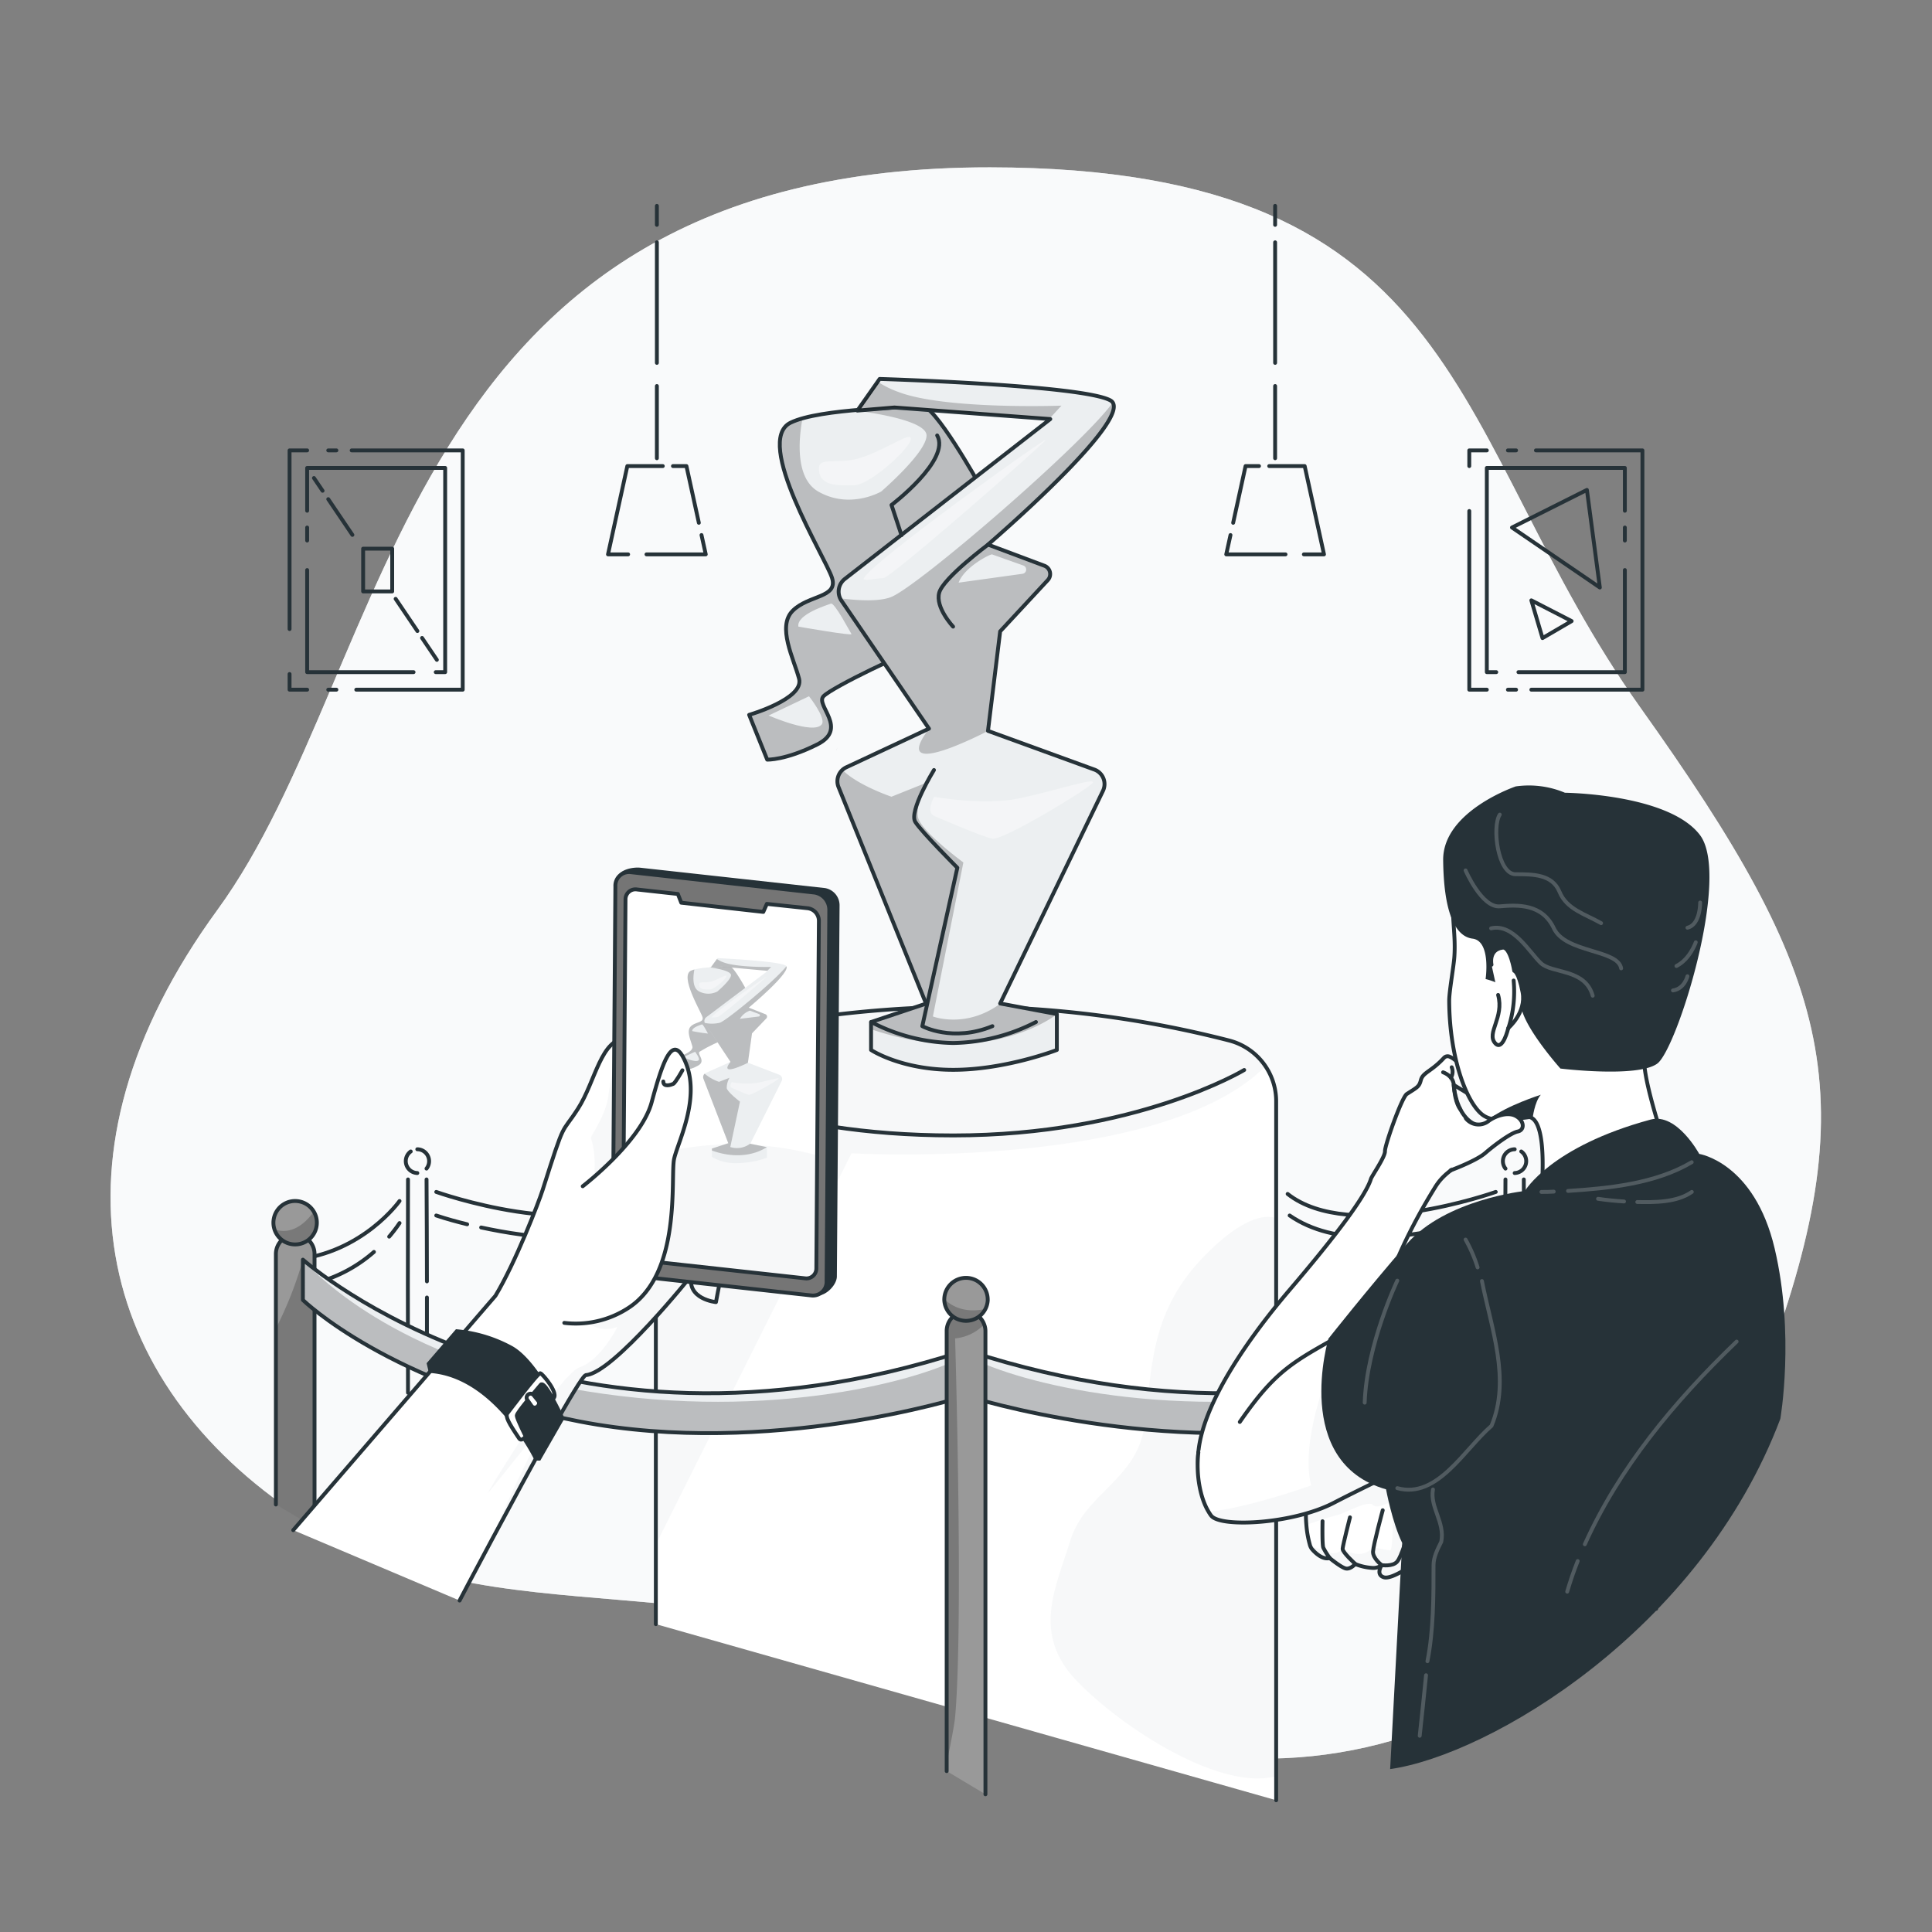 <svg xmlns="http://www.w3.org/2000/svg" xmlns:xlink="http://www.w3.org/1999/xlink" viewBox="0 0 500 500"><rect x="0" y="0" width="500" height="500" fill="#808080" stroke="none"/><defs><clipPath id="freepik--clip-path--inject-16"><path d="M169.73,420.32V284.5a16.23,16.23,0,0,1,12.41-15.77,294.53,294.53,0,0,1,67.9-8.22,278.15,278.15,0,0,1,68.13,8.79A16.23,16.23,0,0,1,330.27,285v180.9" style="fill:#fff;stroke:#263238;stroke-linecap:round;stroke-linejoin:round"></path></clipPath><clipPath id="freepik--clip-path-2--inject-16"><path d="M204.6,109.39c7.66-3.75,30.51-3.85,33.81-4.4s14.85,20.07,14.85,20.07l-18.15,22.55s6.88,19.51,3.58,20.06-23.37,10.2-25.57,12.52,6.6,8.37-1.65,12.49-12.92,3.91-12.92,3.91L193.88,185s14.3-4.13,12.92-9.35-5.77-13.47-1.65-17.59,11.82-3.3,10.17-8.52S194.83,114.18,204.6,109.39Z" style="fill:#ECEFF1;stroke:#263238;stroke-linecap:round;stroke-linejoin:round"></path></clipPath><clipPath id="freepik--clip-path-3--inject-16"><path d="M239.66,259.74l-22.63-56a4,4,0,0,1,2-5.17l21.39-10-22.65-33.11a4.16,4.16,0,0,1,.87-5.63l53.17-41.37-40.33-3-9.59.8,5.76-8.19s52.58,1.58,59.73,5.56-31.69,37.31-31.69,37.31l14.59,5.47a2.3,2.3,0,0,1,.88,3.73l-12.32,13.26-3.15,25.75,27.49,10a4,4,0,0,1,2.25,5.55l-26.59,55,14.67,2.74v9.29s-13.28,5.14-26.82,5.14-21.26-5.14-21.26-5.14V264.5Z" style="fill:#ECEFF1;stroke:#263238;stroke-linecap:round;stroke-linejoin:round"></path></clipPath><clipPath id="freepik--clip-path-4--inject-16"><path d="M71.4,389.36V324.54a5,5,0,1,1,10,0v70.82" style="fill:#999;stroke:#263238;stroke-linecap:round;stroke-linejoin:round"></path></clipPath><clipPath id="freepik--clip-path-5--inject-16"><path d="M82,316.44a5.62,5.62,0,1,1-.77-2.84A5.47,5.47,0,0,1,82,316.44Z" style="fill:#999;stroke:#263238;stroke-linecap:round;stroke-linejoin:round"></path></clipPath><clipPath id="freepik--clip-path-6--inject-16"><path d="M249.22,349.68v11.78s-50.17,15.91-99.23,6.42-71.6-31.44-71.6-31.44V326C79.48,326.92,144,383.81,249.22,349.68Z" style="fill:#ECEFF1;stroke:#263238;stroke-linecap:round;stroke-linejoin:round"></path></clipPath><clipPath id="freepik--clip-path-7--inject-16"><path d="M428.6,416.36V324.54a5,5,0,1,0-10,0v99.82" style="fill:#999;stroke:#263238;stroke-linecap:round;stroke-linejoin:round"></path></clipPath><clipPath id="freepik--clip-path-8--inject-16"><path d="M418,316.44a5.62,5.62,0,0,0,11,1.7,5.36,5.36,0,0,0,.27-1.7,5.62,5.62,0,0,0-10.47-2.84A5.48,5.48,0,0,0,418,316.44Z" style="fill:#999;stroke:#263238;stroke-linecap:round;stroke-linejoin:round"></path></clipPath><clipPath id="freepik--clip-path-9--inject-16"><path d="M250.78,349.68v11.78S301,377.37,350,367.88s71.61-31.44,71.61-31.44V326C420.52,326.92,356,383.81,250.78,349.68Z" style="fill:#ECEFF1;stroke:#263238;stroke-linecap:round;stroke-linejoin:round"></path></clipPath><clipPath id="freepik--clip-path-10--inject-16"><path d="M245,458.36V344.54a5,5,0,0,1,9.71-1.76,4.7,4.7,0,0,1,.32,1.76V464.36" style="fill:#999;stroke:#263238;stroke-linecap:round;stroke-linejoin:round"></path></clipPath><clipPath id="freepik--clip-path-11--inject-16"><path d="M255.63,336.44a5.63,5.63,0,0,1-11.25,0,1.62,1.62,0,0,1,0-.22,5.62,5.62,0,0,1,11.24.22Z" style="fill:#999;stroke:#263238;stroke-linecap:round;stroke-linejoin:round"></path></clipPath><clipPath id="freepik--clip-path-12--inject-16"><path d="M371.29,382.8l-5.08,21.71s-5.94,4.37-8.07,3.69-.66-3-.56-3.13a3.57,3.57,0,0,1-2.45.7,13.85,13.85,0,0,1-4.39-1s-1.22,1.39-2.42,1.16-4.21-2.71-4.21-2.71c-2.24.64-4.62-2.38-4.62-2.38a3.2,3.2,0,0,1-.53-1.17,26.13,26.13,0,0,1-.87-5c-.46-5.16.13-12.05,4.42-14.43Z" style="fill:#fff;stroke:#263238;stroke-linecap:round;stroke-linejoin:round"></path></clipPath><clipPath id="freepik--clip-path-13--inject-16"><path d="M379.63,299.67c-2.22,2.31-5.64,3.41-8.18,7.52-13.86,22.34-15.5,36.63-21.94,54s-29.1,38-37.48,24.31,11.81-40.07,21.63-51.57,19.58-23.72,21.14-28.85c.24-.76,3.7-5.7,3.63-7.15s4.36-14,5.66-14.81c2.72-1.75,3.18-1.86,3.62-3.56.54-2.07,2.69-2.19,6-5.8a1.27,1.27,0,0,1,1.55-.24c1.39.55,3.06,2.48,4,3.47,2.47,2.47.42,5.88.42,5.88l-3.46-2.09a19.12,19.12,0,0,0,.7,3.68s0,0,0,.05c.67,2.28,2,5,4.44,6.29C385.33,292.91,380,299.31,379.63,299.67Z" style="fill:#fff;stroke:#263238;stroke-linecap:round;stroke-linejoin:round"></path></clipPath><clipPath id="freepik--clip-path-14--inject-16"><path d="M320.86,368c11.59-16.73,15.7-15.89,37.85-29.24l21.66,33.11s-5.22,2.45-11.9,5.64c-7.81,3.73-17.6,8.46-23.31,11.43-10.59,5.49-29.24,6.45-31.7,3.33a9,9,0,0,1-.66-1c-2.08-3.38-3.35-9.29-2.66-15.43" style="fill:#fff;stroke:#263238;stroke-linecap:round;stroke-linejoin:round"></path></clipPath><clipPath id="freepik--clip-path-15--inject-16"><path d="M75.89,396l52.33-60.65c5.23-8.65,11.28-24.42,12.23-27.44,6-18.89,4.6-13.92,9.14-21s5.94-18.3,12.6-18.15l.29,0c6.9.49,20.9,2.87,20.44,4.53s7.42,45.86,6.37,46.7-4,17-4,17-7.72-.77-6.3-6.95c0,0-20.26,25.34-27.36,25.83-1.37.09-15,25.2-24.25,42.45l0,0c-4.83,9-8.44,15.9-8.44,15.9" style="fill:#fff;stroke:#263238;stroke-linecap:round;stroke-linejoin:round"></path></clipPath><clipPath id="freepik--clip-path-16--inject-16"><path d="M211.93,238.23,211.48,299l-.21,29.3a2.57,2.57,0,0,1-3,2.52l-41-4.5-3.12-.35a3.28,3.28,0,0,1-2.92-3.18l.65-90.07a2.57,2.57,0,0,1,3-2.52l10.55,1.16.88,2.26L197.54,236l.92-2.07L209,235.05A3.3,3.3,0,0,1,211.93,238.23Z" style="fill:#fff;stroke:#263238;stroke-linecap:round;stroke-linejoin:round"></path></clipPath><clipPath id="freepik--clip-path-17--inject-16"><path d="M178.81,251.22c2.28-1.07,9-1,10-1.14s4.3,6,4.3,6l-5.47,6.58s1.94,5.8,1,5.95a38.52,38.52,0,0,0-7.62,3.59c-.66.67,1.91,2.5-.55,3.68a8.6,8.6,0,0,1-3.84,1.1l-1.32-3.45s4.24-1.16,3.86-2.71-1.64-4-.4-5.21,3.51-.92,3-2.47S175.9,252.59,178.81,251.22Z" style="fill:#ECEFF1"></path></clipPath><clipPath id="freepik--clip-path-18--inject-16"><path d="M188.48,295.86l-6.43-16.67a1.19,1.19,0,0,1,.62-1.52l6.38-2.85-6.55-9.9a1.24,1.24,0,0,1,.29-1.67l15.92-12-11.92-1.09-2.84.19,1.74-2.39s15.55.71,17.65,1.92-9.55,10.89-9.55,10.89l4.29,1.69a.68.68,0,0,1,.24,1.11l-3.7,3.86-1.06,7.6,8.09,3.1a1.19,1.19,0,0,1,.64,1.65L194.17,296l4.32.88,0,2.75a25.21,25.21,0,0,1-8,1.4,12,12,0,0,1-6.26-1.63l0-2.15Z" style="fill:#ECEFF1"></path></clipPath></defs><g id="freepik--background-simple--inject-16"><path d="M256.21,43.31c124.53.11,118.47,69.83,168.29,139.77s59.09,100.45,31.38,173.41-103.7,125.29-188.19,84.17S130.22,427,77.7,392.49s-67.87-93.37-21.44-157S102.67,43.18,256.21,43.31Z" style="fill:#ECEFF1"></path><path d="M256.21,43.31c124.53.11,118.47,69.83,168.29,139.77s59.09,100.45,31.38,173.41-103.7,125.29-188.19,84.17S130.22,427,77.7,392.49s-67.87-93.37-21.44-157S102.67,43.18,256.21,43.31Z" style="fill:#fff;opacity:0.7"></path></g><g id="freepik--Room--inject-16"><polyline points="74.94 162.8 74.94 116.56 79.49 116.56" style="fill:none;stroke:#263238;stroke-linecap:round;stroke-linejoin:round"></polyline><polyline points="79.49 178.49 74.94 178.49 74.94 174.44" style="fill:none;stroke:#263238;stroke-linecap:round;stroke-linejoin:round"></polyline><line x1="87.06" y1="178.49" x2="84.95" y2="178.49" style="fill:none;stroke:#263238;stroke-linecap:round;stroke-linejoin:round"></line><polyline points="91.01 116.56 119.75 116.56 119.75 178.49 92.2 178.49" style="fill:none;stroke:#263238;stroke-linecap:round;stroke-linejoin:round"></polyline><line x1="84.95" y1="116.56" x2="87.06" y2="116.56" style="fill:none;stroke:#263238;stroke-linecap:round;stroke-linejoin:round"></line><line x1="79.49" y1="139.89" x2="79.49" y2="136.52" style="fill:none;stroke:#263238;stroke-linecap:round;stroke-linejoin:round"></line><polyline points="107.03 173.95 79.49 173.95 79.49 147.53" style="fill:none;stroke:#263238;stroke-linecap:round;stroke-linejoin:round"></polyline><polyline points="79.49 132.18 79.49 121.1 115.21 121.1 115.21 173.95 112.77 173.95" style="fill:none;stroke:#263238;stroke-linecap:round;stroke-linejoin:round"></polyline><rect x="93.98" y="141.99" width="7.52" height="11.07" style="fill:none;stroke:#263238;stroke-linecap:round;stroke-linejoin:round"></rect><line x1="109.23" y1="165.1" x2="113.06" y2="170.77" style="fill:none;stroke:#263238;stroke-linecap:round;stroke-linejoin:round"></line><line x1="102.39" y1="154.98" x2="108.02" y2="163.31" style="fill:none;stroke:#263238;stroke-linecap:round;stroke-linejoin:round"></line><line x1="84.95" y1="129.18" x2="91.2" y2="138.43" style="fill:none;stroke:#263238;stroke-linecap:round;stroke-linejoin:round"></line><line x1="81.25" y1="123.71" x2="83.48" y2="127.01" style="fill:none;stroke:#263238;stroke-linecap:round;stroke-linejoin:round"></line><polyline points="380.25 132.25 380.25 178.49 384.79 178.49" style="fill:none;stroke:#263238;stroke-linecap:round;stroke-linejoin:round"></polyline><polyline points="384.79 116.56 380.25 116.56 380.25 120.62" style="fill:none;stroke:#263238;stroke-linecap:round;stroke-linejoin:round"></polyline><line x1="392.36" y1="116.56" x2="390.25" y2="116.56" style="fill:none;stroke:#263238;stroke-linecap:round;stroke-linejoin:round"></line><polyline points="396.31 178.49 425.06 178.49 425.06 116.56 397.5 116.56" style="fill:none;stroke:#263238;stroke-linecap:round;stroke-linejoin:round"></polyline><line x1="390.25" y1="178.49" x2="392.36" y2="178.49" style="fill:none;stroke:#263238;stroke-linecap:round;stroke-linejoin:round"></line><line x1="420.51" y1="139.89" x2="420.51" y2="136.52" style="fill:none;stroke:#263238;stroke-linecap:round;stroke-linejoin:round"></line><polyline points="392.97 173.95 420.51 173.95 420.51 147.53" style="fill:none;stroke:#263238;stroke-linecap:round;stroke-linejoin:round"></polyline><polyline points="420.51 132.18 420.51 121.1 384.79 121.1 384.79 173.95 387.23 173.95" style="fill:none;stroke:#263238;stroke-linecap:round;stroke-linejoin:round"></polyline><polygon points="391.3 136.52 410.69 126.79 414.04 152.05 391.3 136.52" style="fill:none;stroke:#263238;stroke-linecap:round;stroke-linejoin:round"></polygon><polygon points="396.31 155.37 399.2 165.14 406.74 160.74 396.31 155.37" style="fill:none;stroke:#263238;stroke-linecap:round;stroke-linejoin:round"></polygon><path d="M170,99.9v18.69" style="fill:none;stroke:#263238;stroke-linecap:round;stroke-linejoin:round"></path><path d="M170,62.71v31.2" style="fill:none;stroke:#263238;stroke-linecap:round;stroke-linejoin:round"></path><path d="M170,53.28v4.91" style="fill:none;stroke:#263238;stroke-linecap:round;stroke-linejoin:round"></path><polyline points="162.56 143.47 157.35 143.47 162.35 120.62 171.53 120.62" style="fill:none;stroke:#263238;stroke-linecap:round;stroke-linejoin:round"></polyline><polyline points="181.55 138.47 182.65 143.47 167.31 143.47" style="fill:none;stroke:#263238;stroke-linecap:round;stroke-linejoin:round"></polyline><polyline points="174.16 120.62 177.65 120.62 180.86 135.3" style="fill:none;stroke:#263238;stroke-linecap:round;stroke-linejoin:round"></polyline><path d="M330,99.9v18.69" style="fill:none;stroke:#263238;stroke-linecap:round;stroke-linejoin:round"></path><path d="M330,62.71v31.2" style="fill:none;stroke:#263238;stroke-linecap:round;stroke-linejoin:round"></path><path d="M330,53.28v4.91" style="fill:none;stroke:#263238;stroke-linecap:round;stroke-linejoin:round"></path><polyline points="337.44 143.47 342.65 143.47 337.65 120.62 328.47 120.62" style="fill:none;stroke:#263238;stroke-linecap:round;stroke-linejoin:round"></polyline><polyline points="318.45 138.47 317.35 143.47 332.69 143.47" style="fill:none;stroke:#263238;stroke-linecap:round;stroke-linejoin:round"></polyline><polyline points="325.83 120.62 322.35 120.62 319.14 135.3" style="fill:none;stroke:#263238;stroke-linecap:round;stroke-linejoin:round"></polyline></g><g id="freepik--Statue--inject-16"><path d="M169.73,420.32V284.5a16.23,16.23,0,0,1,12.41-15.77,294.53,294.53,0,0,1,67.9-8.22,278.15,278.15,0,0,1,68.13,8.79A16.23,16.23,0,0,1,330.27,285v180.9" style="fill:#fff"></path><g style="clip-path:url(#freepik--clip-path--inject-16)"><path d="M327.51,275.94c-27.24,27.2-107.14,22.53-107.14,22.53L169.73,399.75V284.5a16.23,16.23,0,0,1,12.41-15.77,294.53,294.53,0,0,1,67.9-8.22,278.15,278.15,0,0,1,68.13,8.79A16.14,16.14,0,0,1,327.51,275.94Z" style="fill:#ECEFF1;opacity:0.4"></path><path d="M330.27,315.32s-6-3.61-19.43,10.63-12.66,29-14.64,43S280.79,386.39,277,398.69s-10.1,24.18,1.77,36.44,37.27,28.49,51.47,24.53Z" style="fill:#ECEFF1;opacity:0.4"></path></g><path d="M169.73,420.32V284.5a16.23,16.23,0,0,1,12.41-15.77,294.53,294.53,0,0,1,67.9-8.22,278.15,278.15,0,0,1,68.13,8.79A16.23,16.23,0,0,1,330.27,285v180.9" style="fill:none;stroke:#263238;stroke-linecap:round;stroke-linejoin:round"></path><path d="M204.6,109.39c7.66-3.75,30.51-3.85,33.81-4.4s14.85,20.07,14.85,20.07l-18.15,22.55s6.88,19.51,3.58,20.06-23.37,10.2-25.57,12.52,6.6,8.37-1.65,12.49-12.92,3.91-12.92,3.91L193.88,185s14.3-4.13,12.92-9.35-5.77-13.47-1.65-17.59,11.82-3.3,10.17-8.52S194.83,114.18,204.6,109.39Z" style="fill:#ECEFF1"></path><g style="clip-path:url(#freepik--clip-path-2--inject-16)"><path d="M235.11,147.61s6.87,19.51,3.58,20.06-23.37,10.2-25.56,12.52,6.59,8.37-1.66,12.49-12.92,3.91-12.92,3.91L193.88,185s14.3-4.13,12.92-9.35-5.77-13.47-1.65-17.59,11.82-3.3,10.17-8.53-20.5-35.34-10.72-40.13a18.76,18.76,0,0,1,3.09-1.13c-1,5.3-1.94,15.48,4.06,18.93,8.25,4.74,16.31,0,16.31,0s11.73-10.1,11.73-14.5-18.47-6.45-18.93-6.5h0c7.91-.72,15.71-.88,17.54-1.19,3.3-.55,14.84,20.07,14.84,20.07Z" style="fill-opacity:0.7;opacity:0.3"></path></g><path d="M204.6,109.39c7.66-3.75,30.51-3.85,33.81-4.4s14.85,20.07,14.85,20.07l-18.15,22.55s6.88,19.51,3.58,20.06-23.37,10.2-25.57,12.52,6.6,8.37-1.65,12.49-12.92,3.91-12.92,3.91L193.88,185s14.3-4.13,12.92-9.35-5.77-13.47-1.65-17.59,11.82-3.3,10.17-8.52S194.83,114.18,204.6,109.39Z" style="fill:none;stroke:#263238;stroke-linecap:round;stroke-linejoin:round"></path><path d="M239.66,259.74l-22.63-56a4,4,0,0,1,2-5.17l21.39-10-22.65-33.11a4.16,4.16,0,0,1,.87-5.63l53.17-41.37-40.33-3-9.59.8,5.76-8.19s52.58,1.58,59.73,5.56-31.69,37.31-31.69,37.31l14.59,5.47a2.3,2.3,0,0,1,.88,3.73l-12.32,13.26-3.15,25.75,27.49,10a4,4,0,0,1,2.25,5.55l-26.59,55,14.67,2.74v9.29s-13.28,5.14-26.82,5.14-21.26-5.14-21.26-5.14V264.5Z" style="fill:#ECEFF1"></path><g style="clip-path:url(#freepik--clip-path-3--inject-16)"><path d="M255.73,140.93l14.59,5.47a2.31,2.31,0,0,1,.88,3.74l-12.32,13.25-3.15,25.75s-26.12,13.71-15.27-.56l-22.65-33.11a3.18,3.18,0,0,1-.35-.62c5.32.66,10.39.81,13.25-.38,7.13-2.94,49.35-39.28,57.29-50.31C291.83,110,255.73,140.93,255.73,140.93Z" style="fill-opacity:0.7;opacity:0.3"></path><path d="M273.54,262.47s-17.79,14.28-48.07,3.9V264.5l14.19-4.76-22.63-56a4,4,0,0,1,1-4.47c4,4,12.68,6.92,12.68,6.92l9.18-3.68s-3,5.41-2.3,9,11.73,11.69,11.73,11.69l-7.89,39.86s8.51,3.26,17.45-3.32Z" style="fill-opacity:0.7;opacity:0.3"></path></g><path d="M239.66,259.74l-22.63-56a4,4,0,0,1,2-5.17l21.39-10-22.65-33.11a4.16,4.16,0,0,1,.87-5.63l53.17-41.37-40.33-3-9.59.8,5.76-8.19s52.58,1.58,59.73,5.56-31.69,37.31-31.69,37.31l14.59,5.47a2.3,2.3,0,0,1,.88,3.73l-12.32,13.26-3.15,25.75,27.49,10a4,4,0,0,1,2.25,5.55l-26.59,55,14.67,2.74v9.29s-13.28,5.14-26.82,5.14-21.26-5.14-21.26-5.14V264.5Z" style="fill:none;stroke:#263238;stroke-linecap:round;stroke-linejoin:round"></path><path d="M242.54,112.69c3.57,6.32-11.82,18-11.82,18l2.58,7.81" style="fill:none;stroke:#263238;stroke-linecap:round;stroke-linejoin:round"></path><path d="M255.73,140.93s-11.57,8.6-12.66,12.44,3.59,8.8,3.59,8.8" style="fill:none;stroke:#263238;stroke-linecap:round;stroke-linejoin:round"></path><path d="M241.71,199.28S235.1,210,236.9,212.75s10.86,11.82,10.86,11.82l-9.07,41s7.83,4.25,18.14,0" style="fill:none;stroke:#263238;stroke-linecap:round;stroke-linejoin:round"></path><path d="M225.47,264.5a47.33,47.33,0,0,0,21.24,5.43,48.36,48.36,0,0,0,21.39-5.43" style="fill:none;stroke:#263238;stroke-linecap:round;stroke-linejoin:round"></path><path d="M231.52,105.46l-9.59.79,5.24-7.45a24.77,24.77,0,0,0,5.2,2.59c12.09,4.7,42.33,3.59,42.33,3.59l-3.18,3.46Z" style="fill-opacity:0.7;opacity:0.3"></path><path d="M216.36,194.27a3.72,3.72,0,0,1,.37-.75Z" style="fill-opacity:0.7;opacity:0.3"></path><path d="M241.8,211.19s12.28,5.32,15,5.87,25.11-13,26-14.48-9.53,2-18.87,4-22.18-.37-22.18-.37S239.48,210.2,241.8,211.19Z" style="fill:#fff;opacity:0.4"></path><path d="M211.93,121.21c0-3,4.75-1.07,10-2.5,6-1.65,12.76-6.35,13.64-5.56,1.65,1.46-10.26,12.4-14.47,12.43S211.93,126,211.93,121.21Z" style="fill:#fff;opacity:0.4"></path><path d="M223.57,149.62c-.51,1,3,0,5,0s41.86-35,42-35.74S225.86,145.22,223.57,149.62Z" style="fill:#fff;opacity:0.4"></path><path d="M248.09,150.79l16.52-2.29a1.11,1.11,0,0,0,.22-2.15l-8.08-2.87C256.34,143.34,249.6,146.69,248.09,150.79Z" style="fill:#ECEFF1"></path><path d="M198.92,185.17s11.62,5.07,13.74,2.31c1.23-1.58-3.29-7.29-3.29-7.29Z" style="fill:#ECEFF1"></path><path d="M206.62,162.17s14.11,2.47,13.74,1.92-4.4-8.24-5.31-7.88S206.07,159,206.62,162.17Z" style="fill:#ECEFF1"></path><path d="M176.88,279.7s22.56,14.15,69.83,14.15S322,276.91,322,276.91" style="fill:none;stroke:#263238;stroke-linecap:round;stroke-linejoin:round"></path></g><g id="freepik--Stanchion--inject-16"><path d="M105.59,360.45q-.07-27.6,0-55.21" style="fill:none;stroke:#263238;stroke-linecap:round;stroke-linejoin:round"></path><path d="M105.64,375.7c0-1.16,0-2.32,0-3.48" style="fill:none;stroke:#263238;stroke-linecap:round;stroke-linejoin:round"></path><path d="M110.39,386.29V390" style="fill:none;stroke:#263238;stroke-linecap:round;stroke-linejoin:round"></path><path d="M110.43,375.39c0,2.56,0,5.12,0,7.68" style="fill:none;stroke:#263238;stroke-linecap:round;stroke-linejoin:round"></path><path d="M110.49,335.79q0,17,0,34" style="fill:none;stroke:#263238;stroke-linecap:round;stroke-linejoin:round"></path><path d="M110.39,305.24q.08,13.18.1,26.38" style="fill:none;stroke:#263238;stroke-linecap:round;stroke-linejoin:round"></path><path d="M108,303.58A3.08,3.08,0,0,1,106.3,298" style="fill:none;stroke:#263238;stroke-linecap:round;stroke-linejoin:round"></path><path d="M108,297.43a3.08,3.08,0,0,1,2.38,5" style="fill:none;stroke:#263238;stroke-linecap:round;stroke-linejoin:round"></path><path d="M103.4,310.82S93.91,324.24,76.24,326" style="fill:none;stroke:#263238;stroke-linecap:round;stroke-linejoin:round"></path><path d="M96.77,324a37.06,37.06,0,0,1-14.08,7.74" style="fill:none;stroke:#263238;stroke-linecap:round;stroke-linejoin:round"></path><path d="M103.4,316.53a36.55,36.55,0,0,1-2.68,3.51" style="fill:none;stroke:#263238;stroke-linecap:round;stroke-linejoin:round"></path><path d="M112.9,308.47s37.57,13.38,53.86.52" style="fill:none;stroke:#263238;stroke-linecap:round;stroke-linejoin:round"></path><path d="M124.52,317.67c13.06,2.79,30,5,41.72-3.1" style="fill:none;stroke:#263238;stroke-linecap:round;stroke-linejoin:round"></path><path d="M112.9,314.57c2.63.88,5.32,1.61,8,2.27" style="fill:none;stroke:#263238;stroke-linecap:round;stroke-linejoin:round"></path><path d="M394.41,360.45q.07-27.6-.05-55.21" style="fill:none;stroke:#263238;stroke-linecap:round;stroke-linejoin:round"></path><path d="M394.36,375.7c0-1.16,0-2.32,0-3.48" style="fill:none;stroke:#263238;stroke-linecap:round;stroke-linejoin:round"></path><path d="M389.61,386.29V390" style="fill:none;stroke:#263238;stroke-linecap:round;stroke-linejoin:round"></path><path d="M389.57,375.39c0,2.56,0,5.12,0,7.68" style="fill:none;stroke:#263238;stroke-linecap:round;stroke-linejoin:round"></path><path d="M389.51,335.79q0,17,0,34" style="fill:none;stroke:#263238;stroke-linecap:round;stroke-linejoin:round"></path><path d="M389.61,305.24q-.08,13.18-.1,26.38" style="fill:none;stroke:#263238;stroke-linecap:round;stroke-linejoin:round"></path><path d="M392,303.58A3.08,3.08,0,0,0,393.7,298" style="fill:none;stroke:#263238;stroke-linecap:round;stroke-linejoin:round"></path><path d="M392,297.43a3.08,3.08,0,0,0-2.38,5" style="fill:none;stroke:#263238;stroke-linecap:round;stroke-linejoin:round"></path><path d="M396.6,310.82s9.49,13.42,27.16,15.13" style="fill:none;stroke:#263238;stroke-linecap:round;stroke-linejoin:round"></path><path d="M403.23,324a37.06,37.06,0,0,0,14.08,7.74" style="fill:none;stroke:#263238;stroke-linecap:round;stroke-linejoin:round"></path><path d="M396.6,316.53a36.55,36.55,0,0,0,2.68,3.51" style="fill:none;stroke:#263238;stroke-linecap:round;stroke-linejoin:round"></path><path d="M387.1,308.47s-37.57,13.38-53.86.52" style="fill:none;stroke:#263238;stroke-linecap:round;stroke-linejoin:round"></path><path d="M375.48,317.67c-13.06,2.79-30,5-41.72-3.1" style="fill:none;stroke:#263238;stroke-linecap:round;stroke-linejoin:round"></path><path d="M387.1,314.57c-2.63.88-5.32,1.61-8,2.27" style="fill:none;stroke:#263238;stroke-linecap:round;stroke-linejoin:round"></path><path d="M71.4,389.36V324.54a5,5,0,1,1,10,0v70.82" style="fill:#999"></path><g style="clip-path:url(#freepik--clip-path-4--inject-16)"><path d="M81.41,330.18v65.18h-10V343.79a98.37,98.37,0,0,0,7-17.84Z" style="fill-opacity:0.7;opacity:0.3"></path></g><path d="M71.4,389.36V324.54a5,5,0,1,1,10,0v70.82" style="fill:none;stroke:#263238;stroke-linecap:round;stroke-linejoin:round"></path><path d="M82,316.44a5.62,5.62,0,1,1-.77-2.84A5.47,5.47,0,0,1,82,316.44Z" style="fill:#999"></path><g style="clip-path:url(#freepik--clip-path-5--inject-16)"><path d="M82,316.44a5.62,5.62,0,0,1-11,1.7c2.85,1,6.5.49,10.21-4.54A5.47,5.47,0,0,1,82,316.44Z" style="fill-opacity:0.7;opacity:0.3"></path></g><path d="M82,316.44a5.62,5.62,0,1,1-.77-2.84A5.47,5.47,0,0,1,82,316.44Z" style="fill:none;stroke:#263238;stroke-linecap:round;stroke-linejoin:round"></path><path d="M249.22,349.68v11.78s-50.17,15.91-99.23,6.42-71.6-31.44-71.6-31.44V326C79.48,326.92,144,383.81,249.22,349.68Z" style="fill:#ECEFF1"></path><g style="clip-path:url(#freepik--clip-path-6--inject-16)"><path d="M249.22,351.13v10.33s-50.17,15.91-99.23,6.42-71.6-31.44-71.6-31.44V326c.62.73,20.66,24.32,68.69,33.24C195.89,368.27,236.35,358,249.22,351.13Z" style="fill-opacity:0.7;opacity:0.3"></path></g><path d="M249.22,349.68v11.78s-50.17,15.91-99.23,6.42-71.6-31.44-71.6-31.44V326C79.48,326.92,144,383.81,249.22,349.68Z" style="fill:none;stroke:#263238;stroke-linecap:round;stroke-linejoin:round"></path><path d="M428.6,416.36V324.54a5,5,0,1,0-10,0v99.82" style="fill:#999"></path><g style="clip-path:url(#freepik--clip-path-7--inject-16)"><path d="M418.58,330.18v94.18l10-8V343.79a98.37,98.37,0,0,1-7-17.84Z" style="fill-opacity:0.7;opacity:0.3"></path></g><path d="M428.6,416.36V324.54a5,5,0,1,0-10,0v99.82" style="fill:none;stroke:#263238;stroke-linecap:round;stroke-linejoin:round"></path><path d="M418,316.44a5.62,5.62,0,0,0,11,1.7,5.36,5.36,0,0,0,.27-1.7,5.62,5.62,0,0,0-10.47-2.84A5.48,5.48,0,0,0,418,316.44Z" style="fill:#999"></path><g style="clip-path:url(#freepik--clip-path-8--inject-16)"><path d="M418,316.44a5.62,5.62,0,0,0,11,1.7c-2.85,1-6.5.49-10.2-4.54A5.48,5.48,0,0,0,418,316.44Z" style="fill-opacity:0.7;opacity:0.3"></path></g><path d="M418,316.44a5.62,5.62,0,0,0,11,1.7,5.36,5.36,0,0,0,.27-1.7,5.62,5.62,0,0,0-10.47-2.84A5.48,5.48,0,0,0,418,316.44Z" style="fill:none;stroke:#263238;stroke-linecap:round;stroke-linejoin:round"></path><path d="M250.78,349.68v11.78S301,377.37,350,367.88s71.61-31.44,71.61-31.44V326C420.52,326.92,356,383.81,250.78,349.68Z" style="fill:#ECEFF1"></path><g style="clip-path:url(#freepik--clip-path-9--inject-16)"><path d="M250.78,351.13v10.33S301,377.37,350,367.88s71.61-31.44,71.61-31.44V326c-.61.73-20.66,24.32-68.68,33.24C304.11,368.27,263.65,358,250.78,351.13Z" style="fill-opacity:0.7;opacity:0.3"></path></g><path d="M250.78,349.68v11.78S301,377.37,350,367.88s71.61-31.44,71.61-31.44V326C420.52,326.92,356,383.81,250.78,349.68Z" style="fill:none;stroke:#263238;stroke-linecap:round;stroke-linejoin:round"></path><path d="M245,458.36V344.54a5,5,0,0,1,9.71-1.76,4.7,4.7,0,0,1,.32,1.76V464.36" style="fill:#999"></path><g style="clip-path:url(#freepik--clip-path-10--inject-16)"><path d="M254.69,342.78a12.12,12.12,0,0,1-7.51,3.6s2.2,73.58,0,98c-.28,3-2.2,12-2.2,12V344.54a5,5,0,0,1,9.71-1.76Z" style="fill-opacity:0.7;opacity:0.3"></path></g><path d="M245,458.36V344.54a5,5,0,0,1,9.71-1.76,4.7,4.7,0,0,1,.32,1.76V464.36" style="fill:none;stroke:#263238;stroke-linecap:round;stroke-linejoin:round"></path><path d="M255.63,336.44a5.63,5.63,0,0,1-11.25,0,1.62,1.62,0,0,1,0-.22,5.62,5.62,0,0,1,11.24.22Z" style="fill:#999"></path><g style="clip-path:url(#freepik--clip-path-11--inject-16)"><path d="M255.14,338.73a5.62,5.62,0,0,1-10.76-2.29,1.62,1.62,0,0,1,0-.22C246.59,338.3,250,339.87,255.14,338.73Z" style="fill-opacity:0.7;opacity:0.3"></path></g><path d="M255.63,336.44a5.63,5.63,0,0,1-11.25,0,1.62,1.62,0,0,1,0-.22,5.62,5.62,0,0,1,11.24.22Z" style="fill:none;stroke:#263238;stroke-linecap:round;stroke-linejoin:round"></path></g><g id="freepik--Character--inject-16"><path d="M371.29,382.8l-5.08,21.71s-5.94,4.37-8.07,3.69-.66-3-.56-3.13a3.57,3.57,0,0,1-2.45.7,13.85,13.85,0,0,1-4.39-1s-1.22,1.39-2.42,1.16-4.21-2.71-4.21-2.71c-2.24.64-4.62-2.38-4.62-2.38a3.2,3.2,0,0,1-.53-1.17,26.13,26.13,0,0,1-.87-5c-.46-5.16.13-12.05,4.42-14.43Z" style="fill:#fff"></path><g style="clip-path:url(#freepik--clip-path-12--inject-16)"><path d="M371.29,382.8l-5.08,21.71s-5.94,4.37-8.07,3.69-.66-3-.56-3.13a3.57,3.57,0,0,1-2.45.7,13.85,13.85,0,0,1-4.39-1s-1.22,1.39-2.42,1.16-4.21-2.71-4.21-2.71c-2.24.64-4.62-2.38-4.62-2.38a3.2,3.2,0,0,1-.53-1.17c1,.76,2.4,1.61,3.5.88a3.12,3.12,0,0,0,5,.31s4.92,3.21,7.87-.48a39.21,39.21,0,0,0,4.43.86c.89,0,.69-13.06.69-13.06s-3.82,2.67-5.12,1.29-7.83,2.47-9.42,2.67a73.56,73.56,0,0,0-7.83,2.56c-.46-5.16.13-12.05,4.42-14.43Z" style="fill:#ECEFF1;opacity:0.4"></path></g><path d="M371.29,382.8l-5.08,21.71s-5.94,4.37-8.07,3.69-.66-3-.56-3.13a3.57,3.57,0,0,1-2.45.7,13.85,13.85,0,0,1-4.39-1s-1.22,1.39-2.42,1.16-4.21-2.71-4.21-2.71c-2.24.64-4.62-2.38-4.62-2.38a3.2,3.2,0,0,1-.53-1.17,26.13,26.13,0,0,1-.87-5c-.46-5.16.13-12.05,4.42-14.43Z" style="fill:none;stroke:#263238;stroke-linecap:round;stroke-linejoin:round"></path><path d="M357.85,390.85s-2.43,8.95-2.51,10.71,2.25,3.5,2.25,3.5,2.86.44,4-.92,2.6-6.56,2.6-6.56" style="fill:none;stroke:#263238;stroke-linecap:round;stroke-linejoin:round"></path><path d="M350.74,404.74s-3.32-3-3.27-3.91,1.9-8.14,1.9-8.14" style="fill:none;stroke:#263238;stroke-linecap:round;stroke-linejoin:round"></path><path d="M344.11,403.19a18.83,18.83,0,0,1-1.65-2.67c-.31-.83-.19-6.82-.19-6.82" style="fill:none;stroke:#263238;stroke-linecap:round;stroke-linejoin:round"></path><path d="M379.63,299.67c-2.22,2.31-5.64,3.41-8.18,7.52-13.86,22.34-15.5,36.63-21.94,54s-29.1,38-37.48,24.31,11.81-40.07,21.63-51.57,19.58-23.72,21.14-28.85c.24-.76,3.7-5.7,3.63-7.15s4.36-14,5.66-14.81c2.72-1.75,3.18-1.86,3.62-3.56.54-2.07,2.69-2.19,6-5.8a1.27,1.27,0,0,1,1.55-.24c1.39.55,3.06,2.48,4,3.47,2.47,2.47.42,5.88.42,5.88l-3.46-2.09a19.12,19.12,0,0,0,.7,3.68s0,0,0,.05c.67,2.28,2,5,4.44,6.29C385.33,292.91,380,299.31,379.63,299.67Z" style="fill:#fff"></path><g style="clip-path:url(#freepik--clip-path-13--inject-16)"><path d="M379.7,282.91l-3.46-2.09a19.12,19.12,0,0,0,.7,3.68L374.41,278a6.08,6.08,0,0,0,.83-4.41c1.39.55,3.06,2.48,4,3.47C381.75,279.5,379.7,282.91,379.7,282.91Z" style="fill:#ECEFF1;opacity:0.4"></path></g><path d="M379.63,299.67c-2.22,2.31-5.64,3.41-8.18,7.52-13.86,22.34-15.5,36.63-21.94,54s-29.1,38-37.48,24.31,11.81-40.07,21.63-51.57,19.58-23.72,21.14-28.85c.24-.76,3.7-5.7,3.63-7.15s4.36-14,5.66-14.81c2.72-1.75,3.18-1.86,3.62-3.56.54-2.07,2.69-2.19,6-5.8a1.27,1.27,0,0,1,1.55-.24c1.39.55,3.06,2.48,4,3.47,2.47,2.47.42,5.88.42,5.88l-3.46-2.09a19.12,19.12,0,0,0,.7,3.68s0,0,0,.05c.67,2.28,2,5,4.44,6.29C385.33,292.91,380,299.31,379.63,299.67Z" style="fill:none;stroke:#263238;stroke-linecap:round;stroke-linejoin:round"></path><path d="M432.39,300.84l-33.47,7.63s1.59-16.19-2.28-19c-2.22-1.63-6.79,1.3-11,0a6.4,6.4,0,0,1-1.71-.78c-4.28-2.89-8.83-14.88-8.88-29.72,0-2.41,1.18-8.91,1.34-11.37.67-10.12-3.25-16.36,4.87-26.25C398,201,432.07,205,438.66,220.71s-13.3,40.5-13.14,54C425.61,281.6,432.39,300.84,432.39,300.84Z" style="fill:#fff;stroke:#263238;stroke-linecap:round;stroke-linejoin:round"></path><path d="M392.28,203.52s-18.92,6.4-18.79,19.09,2.77,19.7,7.61,20.31,3.37,10.46,3.37,10.46,8.06,1.76,9.26,7.48,10.11,15.68,10.11,15.68,20,2.45,25.07-1.29,19.16-48.55,11-59.19S405,205.16,405,205.16A24.08,24.08,0,0,0,392.28,203.52Z" style="fill:#263238"></path><path d="M386,249.67s-.88-3.91,2.88-4.42c2-.27,3,6,3,6s1.15.19,2.16,5.52-3.7,9.29-3.7,9.29-1.42,6.12-3.38,3.93c-2.37-2.65,2.38-6.63.75-12.5" style="fill:#fff;stroke:#263238;stroke-linecap:round;stroke-linejoin:round"></path><path d="M391.73,253.76a30.59,30.59,0,0,1-1.37,12.34" style="fill:none;stroke:#263238;stroke-linecap:round;stroke-linejoin:round"></path><path d="M398.76,283.32c-1.65,1.9-2.12,6.14-2.12,6.14s-6.79,1.3-11,0C390,286.13,398.42,283.43,398.76,283.32Z" style="fill:#263238"></path><path d="M379.37,289.44a4.19,4.19,0,0,0,5.94.63c1.5-1.1,4.77-2.46,7-1.24s2.31,3.64.49,4-6.11,3.57-8.44,5.59-8.93,4.46-8.93,4.46" style="fill:#fff;stroke:#263238;stroke-linecap:round;stroke-linejoin:round"></path><path d="M377.94,287.08s-1.42-1.45-1.7-6.26c-.14-2.46-2.77-3.31-2.77-3.31" style="fill:none;stroke:#263238;stroke-linecap:round;stroke-linejoin:round"></path><path d="M375.5,278.91a3,3,0,0,0,.2-2.7" style="fill:none;stroke:#263238;stroke-linecap:round;stroke-linejoin:round"></path><path d="M320.86,368c11.59-16.73,15.7-15.89,37.85-29.24l21.66,33.11s-5.22,2.45-11.9,5.64c-7.81,3.73-17.6,8.46-23.31,11.43-10.59,5.49-29.24,6.45-31.7,3.33a9,9,0,0,1-.66-1c-2.08-3.38-3.35-9.29-2.66-15.43" style="fill:#fff"></path><g style="clip-path:url(#freepik--clip-path-14--inject-16)"><path d="M369.92,373.67l-1.45,3.79c-7.81,3.73-17.6,8.46-23.31,11.43-10.59,5.49-29.24,6.45-31.7,3.33a9,9,0,0,1-.66-1c9.9-.87,26.53-6.79,26.53-6.79-3.17-12.26,5.83-32.83,5.83-32.83Z" style="fill:#ECEFF1;opacity:0.4"></path></g><path d="M320.86,368c11.59-16.73,15.7-15.89,37.85-29.24l21.66,33.11s-5.22,2.45-11.9,5.64c-7.81,3.73-17.6,8.46-23.31,11.43-10.59,5.49-29.24,6.45-31.7,3.33a9,9,0,0,1-.66-1c-2.08-3.38-3.35-9.29-2.66-15.43" style="fill:none;stroke:#263238;stroke-linecap:round;stroke-linejoin:round"></path><path d="M460.75,367.19s3.79-21.79-1.47-44.08-19.52-24.48-19.52-24.48-5.8-10.7-12.56-8.89c-25.91,7-32.55,18.48-32.55,18.48s-20.51,2.16-30.52,13.66-20.33,24.56-20.33,24.56-9.54,32,14.91,39c0,0,1.59,8.59,4.18,13.87l-3.12,58.53C385.36,454.21,440,422.13,460.75,367.19Z" style="fill:#263238"></path><g style="opacity:0.2"><path d="M382.4,328a37.64,37.64,0,0,0-3.11-7.2" style="fill:none;stroke:#fff;stroke-linecap:round;stroke-linejoin:round"></path><path d="M361.62,385.13C372,388,379,375,386,369c5-12,0-25-2.48-37.47" style="fill:none;stroke:#fff;stroke-linecap:round;stroke-linejoin:round"></path><path d="M361.62,331.43S353.7,348,353.18,363" style="fill:none;stroke:#fff;stroke-linecap:round;stroke-linejoin:round"></path><path d="M405.81,308.21c10.63-.68,22.68-1.89,32-7.43" style="fill:none;stroke:#fff;stroke-linecap:round;stroke-linejoin:round"></path><path d="M398.92,308.47c1.06,0,2.12,0,3.18-.08" style="fill:none;stroke:#fff;stroke-linecap:round;stroke-linejoin:round"></path><path d="M423.73,311.08c4.52.09,10.24.12,14.11-2.61" style="fill:none;stroke:#fff;stroke-linecap:round;stroke-linejoin:round"></path><path d="M413.57,310.25c2.23.33,4.47.55,6.72.69" style="fill:none;stroke:#fff;stroke-linecap:round;stroke-linejoin:round"></path><path d="M408.31,404q-1.55,3.9-2.72,7.92" style="fill:none;stroke:#fff;stroke-linecap:round;stroke-linejoin:round"></path><path d="M449.44,347.2C433,363,419,380,410.15,399.66" style="fill:none;stroke:#fff;stroke-linecap:round;stroke-linejoin:round"></path><path d="M369.06,433.55q-.78,7.83-1.64,15.67" style="fill:none;stroke:#fff;stroke-linecap:round;stroke-linejoin:round"></path><path d="M370.85,385.48C370,390,374,394,373,399c-1,2-2,4-2,6,0,8,0,17-1.58,24.92" style="fill:none;stroke:#fff;stroke-linecap:round;stroke-linejoin:round"></path></g><g style="opacity:0.2"><path d="M385.9,240.25c5.72-1.34,9.93,6.23,12.86,9s11.47,1.39,13.43,8.44" style="fill:none;stroke:#fff;stroke-linecap:round;stroke-linejoin:round"></path><path d="M379.29,225.26s4.19,9.7,8.85,9.3,11-.69,14,5.69,16.61,5.44,17.41,10.36" style="fill:none;stroke:#fff;stroke-linecap:round;stroke-linejoin:round"></path><path d="M388.14,210.82c-2.06,3.17-.49,15.43,4.07,15.43s9.52,0,11.39,4.55,6.61,5.74,10.76,8.11" style="fill:none;stroke:#fff;stroke-linecap:round;stroke-linejoin:round"></path><path d="M440,233.57s.08,5.73-3.29,6.52" style="fill:none;stroke:#fff;stroke-linecap:round;stroke-linejoin:round"></path><path d="M438.86,243.86s-1.48,4.37-5,6.14" style="fill:none;stroke:#fff;stroke-linecap:round;stroke-linejoin:round"></path><path d="M436.71,252.65s-.79,3.27-3.75,3.67" style="fill:none;stroke:#fff;stroke-linecap:round;stroke-linejoin:round"></path></g></g><g id="freepik--Hand--inject-16"><path d="M75.89,396l52.33-60.65c5.23-8.65,11.28-24.42,12.23-27.44,6-18.89,4.6-13.92,9.14-21s5.94-18.3,12.6-18.15l.29,0c6.9.49,20.9,2.87,20.44,4.53s7.42,45.86,6.37,46.7-4,17-4,17-7.72-.77-6.3-6.95c0,0-20.26,25.34-27.36,25.83-1.37.09-15,25.2-24.25,42.45l0,0c-4.83,9-8.44,15.9-8.44,15.9" style="fill:#fff"></path><g style="clip-path:url(#freepik--clip-path-15--inject-16)"><path d="M189.29,320c-1,.83-4,17-4,17s-7.72-.77-6.3-6.95c0,0-20.26,25.34-27.36,25.83-1.37.09-15,25.2-24.25,42.45,2.85-8.53,14.3-30.74,14.49-31.25-.22.19-15.11,18.89-15.6,19.31s18.26-30.59,23.81-32.56,9.71-10.45,9.71-10.45a7.82,7.82,0,0,1-7.71-1.06s-1.06-23.18.93-32.8.05-14.58-.1-15,3.84-5.69,4.53-10.89,2.74-14.2,2.74-14.2l2-.76.29,0c6.9.49,20.9,2.87,20.44,4.53S190.34,319.18,189.29,320Z" style="fill:#ECEFF1;opacity:0.4"></path></g><path d="M75.89,396l52.33-60.65c5.23-8.65,11.28-24.42,12.23-27.44,6-18.89,4.6-13.92,9.14-21s5.94-18.3,12.6-18.15l.29,0c6.9.49,20.9,2.87,20.44,4.53s7.42,45.86,6.37,46.7-4,17-4,17-7.72-.77-6.3-6.95c0,0-20.26,25.34-27.36,25.83-1.37.09-15,25.2-24.25,42.45l0,0c-4.83,9-8.44,15.9-8.44,15.9" style="fill:none;stroke:#263238;stroke-linecap:round;stroke-linejoin:round"></path><path d="M211.53,335.23,165,328.83a4.51,4.51,0,0,1-3.78-4.56l-1.37-96.85c0-2.29,3.8-3.08,5.91-2.85l47.74,5.26a4.53,4.53,0,0,1,3.78,4.56l-.7,96C216.52,332.65,213.63,335.46,211.53,335.23Z" style="fill:#263238"></path><path d="M210.08,335.27,162.34,330a4.55,4.55,0,0,1-3.78-4.57l.7-96a3.54,3.54,0,0,1,3.84-3.73L210.84,231a4.53,4.53,0,0,1,3.78,4.56l-.7,96A3.54,3.54,0,0,1,210.08,335.27Z" style="fill:#757575;stroke:#263238;stroke-linecap:round;stroke-linejoin:round"></path><path d="M211.93,238.23,211.48,299l-.21,29.3a2.57,2.57,0,0,1-3,2.52l-41-4.5-3.12-.35a3.28,3.28,0,0,1-2.92-3.18l.65-90.07a2.57,2.57,0,0,1,3-2.52l10.55,1.16.88,2.26L197.54,236l.92-2.07L209,235.05A3.3,3.3,0,0,1,211.93,238.23Z" style="fill:#fff"></path><g style="clip-path:url(#freepik--clip-path-16--inject-16)"><path d="M211.48,299l-.21,29.3a2.57,2.57,0,0,1-3,2.52l-41-4.5.43-27.11a83,83,0,0,1,20.77-3.07c1,0,2,0,3.05,0A82.09,82.09,0,0,1,211.48,299Z" style="fill:#ECEFF1;opacity:0.4"></path><path d="M178.81,251.22c2.28-1.07,9-1,10-1.14s4.3,6,4.3,6l-5.47,6.58s1.94,5.8,1,5.95a38.52,38.52,0,0,0-7.62,3.59c-.66.67,1.91,2.5-.55,3.68a8.6,8.6,0,0,1-3.84,1.1l-1.32-3.45s4.24-1.16,3.86-2.71-1.64-4-.4-5.21,3.51-.92,3-2.47S175.9,252.59,178.81,251.22Z" style="fill:#ECEFF1"></path><g style="clip-path:url(#freepik--clip-path-17--inject-16)"><path d="M187.66,262.67s1.94,5.8,1,5.95a38.52,38.52,0,0,0-7.62,3.59c-.66.67,1.91,2.5-.55,3.68a8.63,8.63,0,0,1-3.84,1.1l-1.32-3.45s4.24-1.16,3.86-2.71-1.64-4-.4-5.21,3.51-.92,3-2.47-5.89-10.56-3-11.93a6.09,6.09,0,0,1,.92-.32c-.31,1.57-.65,4.57,1.11,5.62a5.1,5.1,0,0,0,4.83.08s3.51-2.94,3.53-4.24-5.43-2-5.56-2h0c2.34-.18,4.65-.19,5.19-.27,1-.15,4.3,6,4.3,6Z" style="fill-opacity:0.7;opacity:0.3"></path></g><path d="M188.48,295.86l-6.43-16.67a1.19,1.19,0,0,1,.62-1.52l6.38-2.85-6.55-9.9a1.24,1.24,0,0,1,.29-1.67l15.92-12-11.92-1.09-2.84.19,1.74-2.39s15.55.71,17.65,1.92-9.55,10.89-9.55,10.89l4.29,1.69a.68.68,0,0,1,.24,1.11l-3.7,3.86-1.06,7.6,8.09,3.1a1.19,1.19,0,0,1,.64,1.65L194.17,296l4.32.88,0,2.75a25.21,25.21,0,0,1-8,1.4,12,12,0,0,1-6.26-1.63l0-2.15Z" style="fill:#ECEFF1"></path><g style="clip-path:url(#freepik--clip-path-18--inject-16)"><path d="M193.79,260.79l4.29,1.69a.68.68,0,0,1,.24,1.11l-3.7,3.86-1.06,7.6s-7.79,3.94-4.51-.24l-6.55-9.89a1.14,1.14,0,0,1-.1-.19,8.94,8.94,0,0,0,3.92-.05c2.13-.84,14.79-11.39,17.19-14.61C204.61,251.8,193.79,260.79,193.79,260.79Z" style="fill-opacity:0.7;opacity:0.3"></path><path d="M198.49,296.83s-5.33,4.14-14.24.93v-.56l4.22-1.34-6.43-16.67a1.18,1.18,0,0,1,.31-1.32,11.9,11.9,0,0,0,3.72,2.11l2.73-1.05a5.18,5.18,0,0,0-.72,2.66c.19,1.06,3.42,3.51,3.42,3.51L189,296.85a5.69,5.69,0,0,0,5.18-.9Z" style="fill-opacity:0.7;opacity:0.3"></path></g><path d="M190,252.38c1,1.88-3.58,5.26-3.58,5.26l.72,2.32" style="fill:none"></path><path d="M193.79,260.79s-3.46,2.49-3.8,3.62,1,2.62,1,2.62" style="fill:none"></path><path d="M189.37,278s-2,3.14-1.49,4A47,47,0,0,0,191,285.5l-2.88,12.07a6.62,6.62,0,0,0,5.37.09" style="fill:none"></path><path d="M184.26,297.2a14,14,0,0,0,6.26,1.71,14.35,14.35,0,0,0,6.35-1.51" style="fill:none"></path><path d="M186.79,250.19l-2.84.18,1.59-2.17a7.59,7.59,0,0,0,1.52.79c3.56,1.44,12.51,1.26,12.51,1.26l-1,1Z" style="fill-opacity:0.7;opacity:0.3"></path><path d="M181.89,276.39a.94.94,0,0,1,.12-.22A2.08,2.08,0,0,0,181.89,276.39Z" style="fill-opacity:0.7;opacity:0.3"></path><path d="M189.34,281.51s3.61,1.63,4.42,1.81,7.49-3.73,7.76-4.16-2.83.55-5.6,1.1a20.42,20.42,0,0,1-6.56-.21S188.66,281.21,189.34,281.51Z" style="fill:#fff;opacity:0.4"></path><path d="M180.92,254.75c0-.88,1.41-.29,3-.69,1.8-.46,3.81-1.82,4.06-1.58.49.44-3.09,3.62-4.34,3.61S180.9,256.16,180.92,254.75Z" style="fill:#fff;opacity:0.4"></path><path d="M184.23,263.21c-.15.29.9,0,1.49,0s12.55-10.16,12.6-10.38S184.93,261.92,184.23,263.21Z" style="fill:#fff;opacity:0.4"></path><path d="M191.48,263.67l4.9-.6a.33.33,0,0,0,.08-.63l-2.38-.89A4.94,4.94,0,0,0,191.48,263.67Z" style="fill:#ECEFF1"></path><path d="M176.78,273.61s3.41,1.56,4.05.75c.37-.46-.94-2.17-.94-2.17Z" style="fill:#ECEFF1"></path><path d="M179.16,266.85a39.42,39.42,0,0,0,4.06.63c-.11-.17-1.27-2.46-1.54-2.36S179,265.89,179.16,266.85Z" style="fill:#ECEFF1"></path></g><path d="M211.93,238.23,211.48,299l-.21,29.3a2.57,2.57,0,0,1-3,2.52l-41-4.5-3.12-.35a3.28,3.28,0,0,1-2.92-3.18l.65-90.07a2.57,2.57,0,0,1,3-2.52l10.55,1.16.88,2.26L197.54,236l.92-2.07L209,235.05A3.3,3.3,0,0,1,211.93,238.23Z" style="fill:none;stroke:#263238;stroke-linecap:round;stroke-linejoin:round"></path><path d="M150.81,307s15.07-11.56,17.82-21.68,5.16-17.28,8.15-11.74c5.17,9.61-1.31,21.76-2.32,26.33s2.14,29.74-12,38.69a24.88,24.88,0,0,1-16.42,3.76" style="fill:#fff;stroke:#263238;stroke-linecap:round;stroke-linejoin:round"></path><path d="M118,344a36.65,36.65,0,0,1,14.65,4.41c7,4,13.45,18.67,13.45,18.67L139.83,378h-1.44S128.08,356.28,111,355.3l-.59-2.5Z" style="fill:#263238"></path><path d="M131.31,365.77s7.89-10.53,8.52-10.38S145,361,143.05,362c0,0-2.36-4.57-3.1-3.63s-6.25,7.16-6.21,8,2.31,5.36,2.31,5.36-1.06,1.47-1.71.52C131.64,368.27,130.73,366.58,131.31,365.77Z" style="fill:#fff;stroke:#263238;stroke-linecap:round;stroke-linejoin:round"></path><path d="M136.53,361.07h0a1,1,0,0,1,1.57,0l1.14,1.4a1,1,0,0,1,0,1.36l-.1.11a1,1,0,0,1-1.6-.12l-1.05-1.5A1,1,0,0,1,136.53,361.07Z" style="fill:#fff;stroke:#263238;stroke-linecap:round;stroke-linejoin:round"></path><path d="M171.66,279.89c0,1.55,2,.88,2.57.62s2.38-3.52,2.38-3.52" style="fill:none;stroke:#263238;stroke-linecap:round;stroke-linejoin:round"></path></g></svg>
